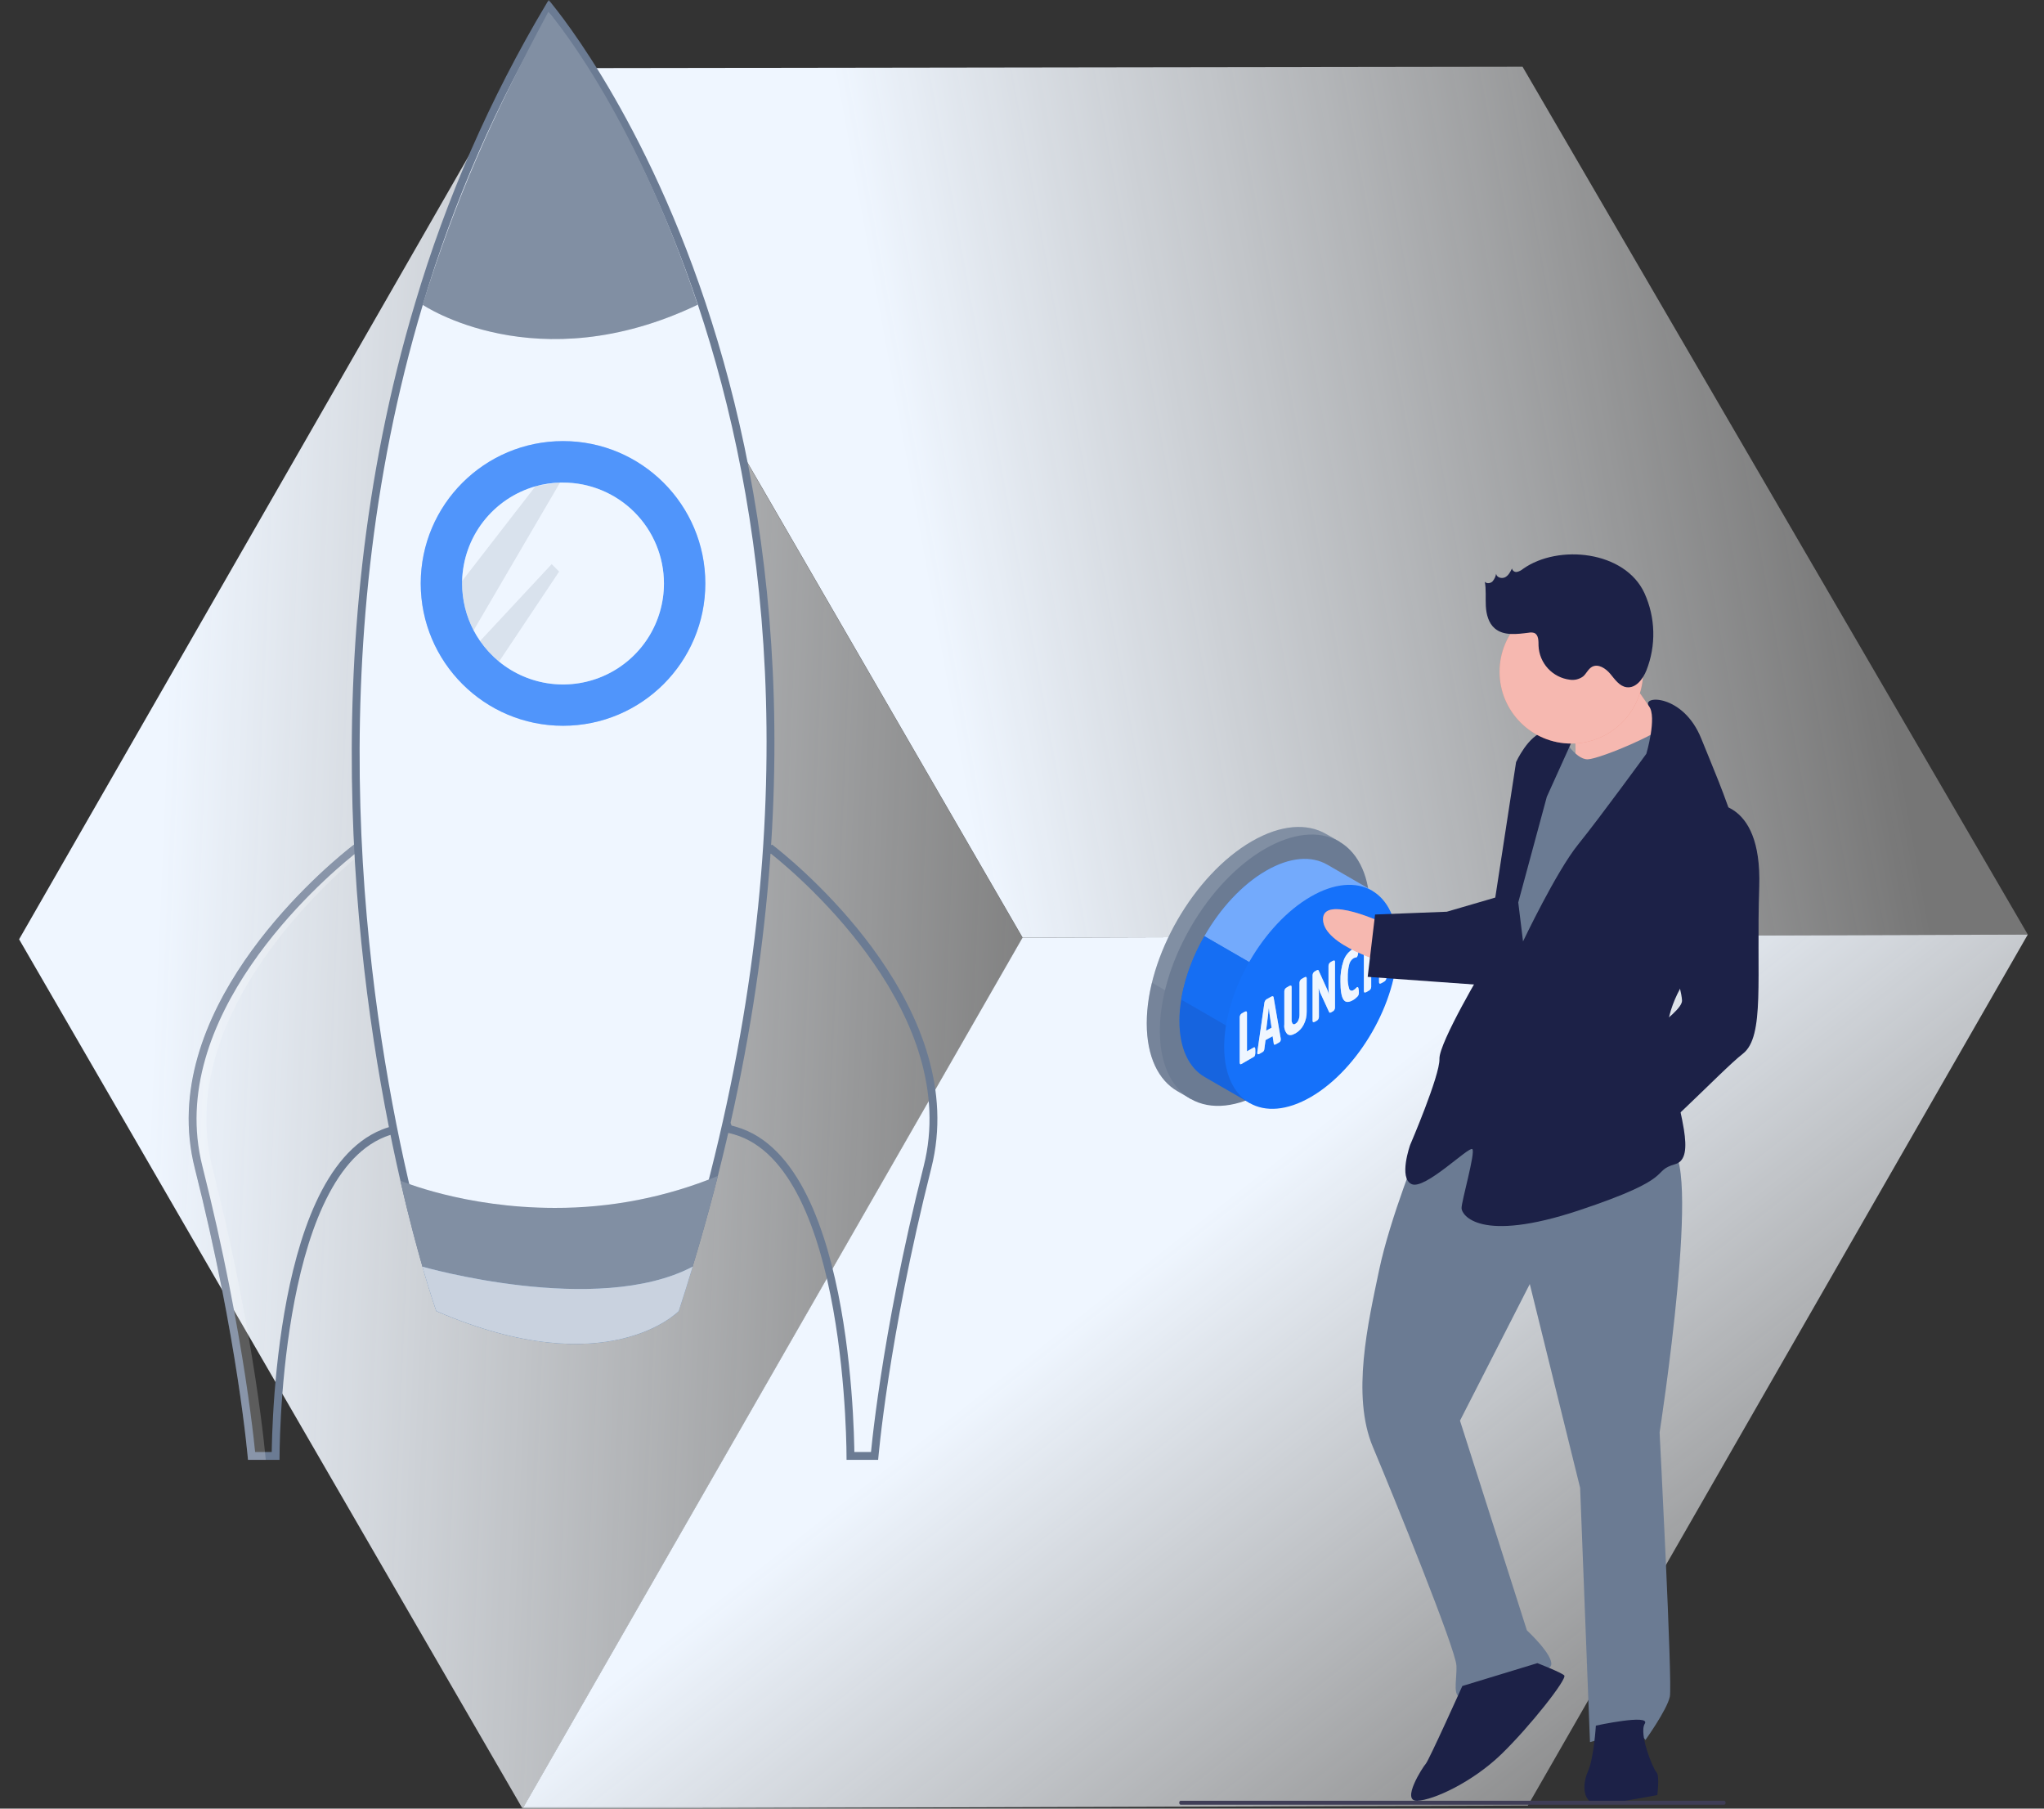 <svg width="520" height="460" viewBox="0 0 520 460" fill="none" xmlns="http://www.w3.org/2000/svg">
<rect x="0" y="0" width="520" height="460" fill="#333333" stroke="none"/>
<mask id="mask0" mask-type="alpha" maskUnits="userSpaceOnUse" x="0" y="0" width="520" height="460">
<rect width="520" height="460" fill="#C4C4C4"/>
</mask>
<g mask="url(#mask0)">
<path d="M132.044 17.378L260.145 238.523L132.962 460.042L4.861 238.897L132.044 17.378Z" fill="url(#paint0_linear)"/>
<path d="M132.07 17.348L387.344 16.974L515.888 237.7L260.166 238.485L132.07 17.348Z" fill="url(#paint1_linear)"/>
<path d="M260.125 238.485L515.869 237.7L388.68 459.23L132.936 460.015L260.125 238.485Z" fill="url(#paint2_linear)"/>
<path d="M70.117 370.295H64.001C63.987 370.146 63.971 369.981 63.953 369.797C63.862 368.871 63.72 367.5 63.514 365.72C63.104 362.16 62.443 356.961 61.436 350.398C59.424 337.272 56.033 318.687 50.518 296.835L50.518 296.835C45.66 277.614 53.174 259.308 63.07 244.873C72.955 230.454 85.106 220.062 89.207 216.752C89.626 216.417 89.96 216.154 90.198 215.967C99.858 219.659 105.353 225.822 108.213 233.001C111.141 240.35 111.336 248.84 110.247 256.964C109.159 265.078 106.803 272.744 104.711 278.392C103.667 281.214 102.691 283.525 101.977 285.128C101.62 285.93 101.329 286.554 101.128 286.977C101.093 287.049 101.062 287.115 101.033 287.175C99.843 287.418 98.678 287.766 97.55 288.217C90.384 291.078 85.156 297.852 81.323 306.155C77.48 314.479 74.963 324.504 73.309 334.133C71.653 343.771 70.855 353.059 70.47 359.934C70.278 363.373 70.189 366.211 70.148 368.191C70.13 369.068 70.121 369.776 70.117 370.295Z" stroke="#6B7B93" stroke-width="2"/>
<path opacity="0.2" d="M93.008 216.073C92.063 215.638 91.088 215.224 90.052 214.845C90.052 214.845 89.546 215.239 88.606 215.982C80.343 222.654 39.652 257.835 49.574 297.09C60.586 340.723 63.088 371.295 63.088 371.295H67.602C67.602 371.295 65.1 340.712 54.062 297.08C44.181 258.007 84.477 222.957 93.008 216.073Z" fill="white"/>
<path d="M222.537 369.799C222.52 369.982 222.504 370.147 222.49 370.295H216.361C216.357 369.75 216.347 368.996 216.328 368.057C216.284 365.994 216.19 363.04 215.985 359.47C215.575 352.334 214.723 342.722 212.953 332.84C211.185 322.97 208.492 312.775 204.376 304.502C200.269 296.248 194.659 289.737 186.972 287.544C186.469 287.393 185.958 287.265 185.443 287.162C185.414 287.102 185.383 287.037 185.349 286.967C185.148 286.544 184.857 285.92 184.5 285.118C183.785 283.514 182.809 281.203 181.764 278.382C179.671 272.734 177.313 265.069 176.225 256.955C175.135 248.832 175.329 240.343 178.257 232.995C181.119 225.817 186.617 219.655 196.282 215.966C196.463 216.107 196.7 216.293 196.987 216.524L196.988 216.525C200.754 219.539 213.006 229.878 223.06 244.376C233.125 258.89 240.872 277.401 235.96 296.845C230.431 318.697 227.044 337.28 225.039 350.403C224.036 356.965 223.379 362.163 222.972 365.722C222.768 367.502 222.627 368.872 222.537 369.799Z" stroke="#6B7B93" stroke-width="2"/>
<path d="M181.653 298.846L181.653 298.846C178.848 309.915 175.562 321.272 171.796 332.916C171.79 332.922 171.783 332.928 171.776 332.935C171.647 333.055 171.447 333.234 171.174 333.46C170.627 333.911 169.788 334.545 168.643 335.254C166.352 336.672 162.832 338.39 157.964 339.539C148.302 341.818 133.235 341.873 111.811 332.715C111.796 332.67 111.779 332.621 111.761 332.568C111.634 332.196 111.446 331.638 111.206 330.904C110.725 329.434 110.034 327.255 109.192 324.424C107.51 318.762 105.228 310.493 102.838 300.076L102.838 300.076C92.308 254.246 79.694 166.961 106.576 77.342L106.577 77.34C114.445 50.858 125.574 25.459 139.705 1.725C139.741 1.77 139.778 1.815 139.816 1.863C140.47 2.674 141.427 3.894 142.63 5.517C145.036 8.764 148.426 13.624 152.343 20.064C160.179 32.943 170.127 52.135 178.551 77.356C195.395 127.79 206.136 202.37 181.653 298.846Z" fill="#93C5FE"/>
<path d="M181.653 298.846L181.653 298.846C178.848 309.915 175.562 321.272 171.796 332.916C171.79 332.922 171.783 332.928 171.776 332.935C171.647 333.055 171.447 333.234 171.174 333.46C170.627 333.911 169.788 334.545 168.643 335.254C166.352 336.672 162.832 338.39 157.964 339.539C148.302 341.818 133.235 341.873 111.811 332.715C111.796 332.67 111.779 332.621 111.761 332.568C111.634 332.196 111.446 331.638 111.206 330.904C110.725 329.434 110.034 327.255 109.192 324.424C107.51 318.762 105.228 310.493 102.838 300.076L102.838 300.076C92.308 254.246 79.694 166.961 106.576 77.342L106.577 77.34C114.445 50.858 125.574 25.459 139.705 1.725C139.741 1.77 139.778 1.815 139.816 1.863C140.47 2.674 141.427 3.894 142.63 5.517C145.036 8.764 148.426 13.624 152.343 20.064C160.179 32.943 170.127 52.135 178.551 77.356C195.395 127.79 206.136 202.37 181.653 298.846Z" fill="white" fill-opacity="0.85"/>
<path d="M181.653 298.846L181.653 298.846C178.848 309.915 175.562 321.272 171.796 332.916C171.79 332.922 171.783 332.928 171.776 332.935C171.647 333.055 171.447 333.234 171.174 333.46C170.627 333.911 169.788 334.545 168.643 335.254C166.352 336.672 162.832 338.39 157.964 339.539C148.302 341.818 133.235 341.873 111.811 332.715C111.796 332.67 111.779 332.621 111.761 332.568C111.634 332.196 111.446 331.638 111.206 330.904C110.725 329.434 110.034 327.255 109.192 324.424C107.51 318.762 105.228 310.493 102.838 300.076L102.838 300.076C92.308 254.246 79.694 166.961 106.576 77.342L106.577 77.34C114.445 50.858 125.574 25.459 139.705 1.725C139.741 1.77 139.778 1.815 139.816 1.863C140.47 2.674 141.427 3.894 142.63 5.517C145.036 8.764 148.426 13.624 152.343 20.064C160.179 32.943 170.127 52.135 178.551 77.356C195.395 127.79 206.136 202.37 181.653 298.846Z" stroke="#6B7B93" stroke-width="2"/>
<path d="M143.236 184.591C163.23 184.591 179.438 168.383 179.438 148.389C179.438 128.394 163.23 112.186 143.236 112.186C123.242 112.186 107.033 128.394 107.033 148.389C107.033 168.383 123.242 184.591 143.236 184.591Z" fill="#1571FA"/>
<path d="M143.236 184.591C163.23 184.591 179.438 168.383 179.438 148.389C179.438 128.394 163.23 112.186 143.236 112.186C123.242 112.186 107.033 128.394 107.033 148.389C107.033 168.383 123.242 184.591 143.236 184.591Z" fill="white" fill-opacity="0.25"/>
<path d="M168.911 148.409C168.911 153.271 167.53 158.033 164.93 162.141C162.329 166.249 158.616 169.534 154.221 171.614C149.827 173.695 144.932 174.484 140.106 173.892C135.281 173.299 130.722 171.348 126.962 168.266C125.126 166.755 123.507 164.998 122.15 163.046C121.541 162.173 120.987 161.263 120.493 160.321C118.567 156.646 117.563 152.558 117.566 148.409C117.566 148.202 117.566 147.999 117.566 147.797C117.698 142.307 119.585 137.003 122.95 132.663C126.315 128.322 130.982 125.174 136.267 123.679C138.284 123.123 140.361 122.807 142.453 122.739H143.221C146.594 122.737 149.933 123.399 153.05 124.689C156.166 125.978 158.998 127.868 161.384 130.252C163.77 132.636 165.662 135.466 166.954 138.582C168.245 141.697 168.91 145.036 168.911 148.409Z" fill="#93C5FE"/>
<path d="M168.911 148.409C168.911 153.271 167.53 158.033 164.93 162.141C162.329 166.249 158.616 169.534 154.221 171.614C149.827 173.695 144.932 174.484 140.106 173.892C135.281 173.299 130.722 171.348 126.962 168.266C125.126 166.755 123.507 164.998 122.15 163.046C121.541 162.173 120.987 161.263 120.493 160.321C118.567 156.646 117.563 152.558 117.566 148.409C117.566 148.202 117.566 147.999 117.566 147.797C117.698 142.307 119.585 137.003 122.95 132.663C126.315 128.322 130.982 125.174 136.267 123.679C138.284 123.123 140.361 122.807 142.453 122.739H143.221C146.594 122.737 149.933 123.399 153.05 124.689C156.166 125.978 158.998 127.868 161.384 130.252C163.77 132.636 165.662 135.466 166.954 138.582C168.245 141.697 168.91 145.036 168.911 148.409Z" fill="white" fill-opacity="0.85"/>
<path d="M177.5 77.5C136.425 97.165 107.5 77.5 107.5 77.5C116 50.5 125 30 139.5 3C139.5 3 160.604 26.898 177.5 77.5Z" fill="#6B7B93"/>
<path d="M177.5 77.5C136.425 97.165 107.5 77.5 107.5 77.5C116 50.5 125 30 139.5 3C139.5 3 160.604 26.898 177.5 77.5Z" fill="white" fill-opacity="0.15"/>
<path d="M182.623 299.092C180.702 306.653 178.562 314.343 176.204 322.164C175.085 325.894 173.906 329.654 172.666 333.445C172.666 333.445 154.613 352.251 111.006 333.445C111.006 333.445 109.591 329.457 107.468 322.164C105.881 316.655 103.905 309.271 101.843 300.285C101.843 300.285 118.077 307.214 141.118 307.214C155.353 307.263 169.457 304.502 182.623 299.092Z" fill="#6B7B93"/>
<path d="M182.623 299.092C180.702 306.653 178.562 314.343 176.204 322.164C175.085 325.894 173.906 329.654 172.666 333.445C172.666 333.445 154.613 352.251 111.006 333.445C111.006 333.445 109.591 329.457 107.468 322.164C105.881 316.655 103.905 309.271 101.843 300.285C101.843 300.285 118.077 307.214 141.118 307.214C155.353 307.263 169.457 304.502 182.623 299.092Z" fill="white" fill-opacity="0.15"/>
<g opacity="0.65">
<path d="M176.204 322.164C175.085 325.894 173.906 329.654 172.666 333.445C172.666 333.445 154.612 352.251 111.006 333.445C111.006 333.445 109.59 329.457 107.468 322.164C107.463 322.164 151.909 334.951 176.204 322.164Z" fill="#93C5FE"/>
<path d="M176.204 322.164C175.085 325.894 173.906 329.654 172.666 333.445C172.666 333.445 154.612 352.251 111.006 333.445C111.006 333.445 109.59 329.457 107.468 322.164C107.463 322.164 151.909 334.951 176.204 322.164Z" fill="white" fill-opacity="0.85"/>
</g>
<g opacity="0.2">
<path d="M136.281 123.644L136.226 123.684L117.576 147.762C117.576 147.964 117.576 148.166 117.576 148.373C117.573 152.523 118.577 156.611 120.503 160.286L142.478 122.704L136.281 123.644Z" fill="#6B7B93"/>
<path d="M136.281 123.644L136.226 123.684L117.576 147.762C117.576 147.964 117.576 148.166 117.576 148.373C117.573 152.523 118.577 156.611 120.503 160.286L142.478 122.704L136.281 123.644Z" fill="white" fill-opacity="0.15"/>
</g>
<g opacity="0.2">
<path d="M142.235 145.376L126.962 168.246C125.126 166.734 123.507 164.978 122.15 163.025L140.345 143.496L142.235 145.376Z" fill="#6B7B93"/>
<path d="M142.235 145.376L126.962 168.246C125.126 166.734 123.507 164.978 122.15 163.025L140.345 143.496L142.235 145.376Z" fill="white" fill-opacity="0.15"/>
</g>
<path d="M291.736 260.26C291.736 243.26 303.736 222.5 318.456 213.98C325.846 209.71 332.536 209.31 337.366 212.12L340.686 214C343.469 218.66 345.015 223.954 345.176 229.38C345.176 246.38 333.176 267.14 318.456 275.66C313.682 278.241 308.323 279.549 302.896 279.46L299.556 277.53C294.726 274.77 291.736 268.78 291.736 260.26Z" fill="#6B7B93"/>
<path d="M291.736 260.26C291.736 243.26 303.736 222.5 318.456 213.98C325.846 209.71 332.536 209.31 337.366 212.12L340.686 214C343.469 218.66 345.015 223.954 345.176 229.38C345.176 246.38 333.176 267.14 318.456 275.66C313.682 278.241 308.323 279.549 302.896 279.46L299.556 277.53C294.726 274.77 291.736 268.78 291.736 260.26Z" fill="white" fill-opacity="0.15"/>
<path opacity="0.1" d="M326.756 269.38L293.056 249.92C292.205 253.302 291.762 256.773 291.736 260.26C291.736 268.78 294.736 274.77 299.556 277.56L302.896 279.49C308.337 279.586 313.71 278.277 318.496 275.69C321.488 273.919 324.261 271.801 326.756 269.38Z" fill="#1C2147"/>
<path d="M340.688 257.672C351.124 239.598 351.123 220.061 340.687 214.035C330.25 208.01 313.33 217.778 302.895 235.852C292.46 253.927 292.46 273.464 302.897 279.49C313.333 285.515 330.253 275.747 340.688 257.672Z" fill="#6B7B93"/>
<path d="M300.046 259.66C300.046 245.6 309.916 228.5 322.046 221.47C328.146 217.95 333.666 217.63 337.656 219.94L349.036 226.51C351.33 230.352 352.603 234.717 352.736 239.19C352.736 253.25 342.866 270.35 330.736 277.38C326.799 279.507 322.381 280.585 317.906 280.51L306.496 273.93C302.496 271.63 300.046 266.69 300.046 259.66Z" fill="#1571FA"/>
<path opacity="0.15" d="M306.396 238.11C302.496 245 300.046 252.69 300.046 259.66C300.046 266.63 302.506 271.66 306.496 273.93L317.896 280.51C322.371 280.585 326.789 279.507 330.726 277.38C336.726 273.89 342.236 267.93 346.216 261.1L306.396 238.11Z" fill="#1C2147"/>
<path opacity="0.4" d="M352.776 239.19C352.776 246.28 350.266 254.14 346.206 261.1L306.396 238.1C310.396 231.1 315.946 225.01 322.086 221.46C328.226 217.91 333.706 217.62 337.696 219.93L349.076 226.5C351.371 230.345 352.645 234.714 352.776 239.19Z" fill="white"/>
<path opacity="0.76" d="M300.496 254.22C301.503 248.545 303.5 243.092 306.396 238.11L346.206 261.11C343.347 266.113 339.623 270.569 335.206 274.27L300.496 254.22Z" fill="#1571FA"/>
<path d="M311.436 266.24C311.436 252.18 321.306 235.09 333.436 228.06C345.566 221.03 355.496 226.72 355.496 240.78C355.496 254.84 345.666 271.94 333.496 279C321.326 286.06 311.436 280.3 311.436 266.24Z" fill="#1571FA"/>
<path d="M315.496 270.63C315.405 270.48 315.366 270.304 315.386 270.13V258.66C315.396 258.445 315.466 258.238 315.588 258.061C315.71 257.885 315.879 257.746 316.076 257.66L316.546 257.39C317.006 257.13 317.236 257.19 317.236 257.58V267.39L318.996 266.39C319.126 266.32 319.216 266.39 319.266 266.46C319.342 266.664 319.373 266.883 319.356 267.1V267.67C319.365 267.917 319.335 268.163 319.266 268.4C319.25 268.479 319.218 268.553 319.171 268.618C319.125 268.684 319.065 268.739 318.996 268.78L315.826 270.61C315.686 270.7 315.576 270.7 315.496 270.63Z" fill="#93C5FE"/>
<path d="M315.496 270.63C315.405 270.48 315.366 270.304 315.386 270.13V258.66C315.396 258.445 315.466 258.238 315.588 258.061C315.71 257.885 315.879 257.746 316.076 257.66L316.546 257.39C317.006 257.13 317.236 257.19 317.236 257.58V267.39L318.996 266.39C319.126 266.32 319.216 266.39 319.266 266.46C319.342 266.664 319.373 266.883 319.356 267.1V267.67C319.365 267.917 319.335 268.163 319.266 268.4C319.25 268.479 319.218 268.553 319.171 268.618C319.125 268.684 319.065 268.739 318.996 268.78L315.826 270.61C315.686 270.7 315.576 270.7 315.496 270.63Z" fill="white" fill-opacity="0.85"/>
<path d="M319.866 267.92C319.858 267.803 319.858 267.687 319.866 267.57L321.686 254.94C321.733 254.729 321.832 254.532 321.973 254.368C322.114 254.204 322.294 254.078 322.496 254L323.266 253.56C323.706 253.3 323.946 253.33 324.006 253.64L325.826 264.17C325.826 264.33 325.826 264.44 325.826 264.49C325.811 264.64 325.756 264.784 325.666 264.905C325.576 265.026 325.455 265.121 325.316 265.18L324.686 265.54C324.316 265.76 324.106 265.75 324.066 265.54L323.756 263.54L321.956 264.54L321.636 266.94C321.61 267.093 321.547 267.238 321.45 267.36C321.354 267.482 321.229 267.579 321.086 267.64L320.466 268C320.056 268.21 319.866 268.19 319.866 267.92ZM323.496 261.38L322.966 257.83C322.906 257.42 322.866 256.99 322.826 256.53H322.766C322.726 257.037 322.676 257.527 322.616 258L322.096 262.16L323.496 261.38Z" fill="#93C5FE"/>
<path d="M319.866 267.92C319.858 267.803 319.858 267.687 319.866 267.57L321.686 254.94C321.733 254.729 321.832 254.532 321.973 254.368C322.114 254.204 322.294 254.078 322.496 254L323.266 253.56C323.706 253.3 323.946 253.33 324.006 253.64L325.826 264.17C325.826 264.33 325.826 264.44 325.826 264.49C325.811 264.64 325.756 264.784 325.666 264.905C325.576 265.026 325.455 265.121 325.316 265.18L324.686 265.54C324.316 265.76 324.106 265.75 324.066 265.54L323.756 263.54L321.956 264.54L321.636 266.94C321.61 267.093 321.547 267.238 321.45 267.36C321.354 267.482 321.229 267.579 321.086 267.64L320.466 268C320.056 268.21 319.866 268.19 319.866 267.92ZM323.496 261.38L322.966 257.83C322.906 257.42 322.866 256.99 322.826 256.53H322.766C322.726 257.037 322.676 257.527 322.616 258L322.096 262.16L323.496 261.38Z" fill="white" fill-opacity="0.85"/>
<path d="M327.496 263C327.199 262.676 326.977 262.29 326.846 261.87C326.714 261.45 326.677 261.006 326.736 260.57V252.11C326.745 251.895 326.815 251.687 326.937 251.51C327.059 251.334 327.229 251.195 327.426 251.11L327.896 250.83C328.356 250.57 328.586 250.63 328.586 251.02V259.31C328.55 259.681 328.645 260.053 328.856 260.36C329.036 260.57 329.286 260.58 329.586 260.36C329.921 260.152 330.178 259.839 330.316 259.47C330.506 259.042 330.601 258.578 330.596 258.11V249.9C330.607 249.686 330.677 249.478 330.798 249.301C330.92 249.125 331.089 248.986 331.286 248.9L331.746 248.64C332.196 248.37 332.426 248.43 332.426 248.82V257.29C332.446 258.431 332.189 259.56 331.676 260.58C331.21 261.51 330.484 262.285 329.586 262.81C328.676 263.34 327.986 263.41 327.496 263Z" fill="#93C5FE"/>
<path d="M327.496 263C327.199 262.676 326.977 262.29 326.846 261.87C326.714 261.45 326.677 261.006 326.736 260.57V252.11C326.745 251.895 326.815 251.687 326.937 251.51C327.059 251.334 327.229 251.195 327.426 251.11L327.896 250.83C328.356 250.57 328.586 250.63 328.586 251.02V259.31C328.55 259.681 328.645 260.053 328.856 260.36C329.036 260.57 329.286 260.58 329.586 260.36C329.921 260.152 330.178 259.839 330.316 259.47C330.506 259.042 330.601 258.578 330.596 258.11V249.9C330.607 249.686 330.677 249.478 330.798 249.301C330.92 249.125 331.089 248.986 331.286 248.9L331.746 248.64C332.196 248.37 332.426 248.43 332.426 248.82V257.29C332.446 258.431 332.189 259.56 331.676 260.58C331.21 261.51 330.484 262.285 329.586 262.81C328.676 263.34 327.986 263.41 327.496 263Z" fill="white" fill-opacity="0.85"/>
<path d="M333.926 259.62V248C333.933 247.786 334.001 247.578 334.121 247.401C334.242 247.224 334.41 247.085 334.606 247L334.916 246.82C335.028 246.743 335.16 246.701 335.296 246.7C335.386 246.7 335.466 246.81 335.526 246.98L337.656 251.68C337.814 252.069 337.951 252.466 338.066 252.87V252.81C338.006 252.21 337.976 251.75 337.976 251.43V245.62C337.984 245.406 338.053 245.199 338.173 245.022C338.293 244.846 338.461 244.706 338.656 244.62L338.946 244.45C339.406 244.19 339.626 244.25 339.626 244.64V256.3C339.619 256.514 339.552 256.722 339.431 256.899C339.311 257.076 339.143 257.215 338.946 257.3L338.716 257.43C338.602 257.512 338.466 257.557 338.326 257.56C338.226 257.56 338.146 257.46 338.076 257.29L335.826 252.4C335.687 252.078 335.58 251.743 335.506 251.4L335.446 251.49C335.497 251.885 335.527 252.282 335.536 252.68V258.68C335.526 258.893 335.457 259.099 335.337 259.276C335.217 259.452 335.051 259.592 334.856 259.68L334.566 259.84C334.146 260.07 333.926 260 333.926 259.62Z" fill="#93C5FE"/>
<path d="M333.926 259.62V248C333.933 247.786 334.001 247.578 334.121 247.401C334.242 247.224 334.41 247.085 334.606 247L334.916 246.82C335.028 246.743 335.16 246.701 335.296 246.7C335.386 246.7 335.466 246.81 335.526 246.98L337.656 251.68C337.814 252.069 337.951 252.466 338.066 252.87V252.81C338.006 252.21 337.976 251.75 337.976 251.43V245.62C337.984 245.406 338.053 245.199 338.173 245.022C338.293 244.846 338.461 244.706 338.656 244.62L338.946 244.45C339.406 244.19 339.626 244.25 339.626 244.64V256.3C339.619 256.514 339.552 256.722 339.431 256.899C339.311 257.076 339.143 257.215 338.946 257.3L338.716 257.43C338.602 257.512 338.466 257.557 338.326 257.56C338.226 257.56 338.146 257.46 338.076 257.29L335.826 252.4C335.687 252.078 335.58 251.743 335.506 251.4L335.446 251.49C335.497 251.885 335.527 252.282 335.536 252.68V258.68C335.526 258.893 335.457 259.099 335.337 259.276C335.217 259.452 335.051 259.592 334.856 259.68L334.566 259.84C334.146 260.07 333.926 260 333.926 259.62Z" fill="white" fill-opacity="0.85"/>
<path d="M341.766 254.21C341.266 253.45 341.016 251.93 341.016 249.66C340.956 247.85 341.223 246.044 341.806 244.33C342.236 243.074 343.097 242.011 344.236 241.33C344.544 241.142 344.883 241.01 345.236 240.94C345.476 240.94 345.606 241.1 345.606 241.51C345.604 241.958 345.55 242.404 345.446 242.84C345.336 243.26 345.206 243.48 345.046 243.49C344.778 243.518 344.519 243.603 344.286 243.74C343.743 244.125 343.365 244.699 343.226 245.35C342.965 246.413 342.847 247.506 342.876 248.6C342.822 249.563 342.941 250.528 343.226 251.45C343.254 251.565 343.311 251.67 343.391 251.757C343.472 251.843 343.573 251.907 343.685 251.943C343.798 251.98 343.918 251.986 344.033 251.963C344.149 251.94 344.257 251.887 344.346 251.81C344.483 251.739 344.61 251.651 344.726 251.55C344.826 251.46 344.966 251.33 345.126 251.16L345.236 251.08C345.396 250.99 345.516 251.08 345.586 251.33C345.679 251.699 345.719 252.08 345.706 252.46C345.71 252.633 345.687 252.805 345.636 252.97C345.577 253.139 345.485 253.296 345.366 253.43C345.201 253.608 345.024 253.775 344.836 253.93C344.622 254.108 344.39 254.265 344.146 254.4C343.076 255 342.276 255 341.766 254.21Z" fill="#93C5FE"/>
<path d="M341.766 254.21C341.266 253.45 341.016 251.93 341.016 249.66C340.956 247.85 341.223 246.044 341.806 244.33C342.236 243.074 343.097 242.011 344.236 241.33C344.544 241.142 344.883 241.01 345.236 240.94C345.476 240.94 345.606 241.1 345.606 241.51C345.604 241.958 345.55 242.404 345.446 242.84C345.336 243.26 345.206 243.48 345.046 243.49C344.778 243.518 344.519 243.603 344.286 243.74C343.743 244.125 343.365 244.699 343.226 245.35C342.965 246.413 342.847 247.506 342.876 248.6C342.822 249.563 342.941 250.528 343.226 251.45C343.254 251.565 343.311 251.67 343.391 251.757C343.472 251.843 343.573 251.907 343.685 251.943C343.798 251.98 343.918 251.986 344.033 251.963C344.149 251.94 344.257 251.887 344.346 251.81C344.483 251.739 344.61 251.651 344.726 251.55C344.826 251.46 344.966 251.33 345.126 251.16L345.236 251.08C345.396 250.99 345.516 251.08 345.586 251.33C345.679 251.699 345.719 252.08 345.706 252.46C345.71 252.633 345.687 252.805 345.636 252.97C345.577 253.139 345.485 253.296 345.366 253.43C345.201 253.608 345.024 253.775 344.836 253.93C344.622 254.108 344.39 254.265 344.146 254.4C343.076 255 342.276 255 341.766 254.21Z" fill="white" fill-opacity="0.85"/>
<path d="M346.976 252.08V240.43C346.985 240.215 347.055 240.007 347.177 239.83C347.299 239.653 347.469 239.515 347.666 239.43L348.166 239.14C348.616 238.88 348.836 238.95 348.836 239.34V243.83L350.836 242.67V238.17C350.845 237.955 350.915 237.747 351.037 237.57C351.159 237.393 351.329 237.255 351.526 237.17L352.006 236.89C352.466 236.63 352.696 236.69 352.696 237.08V248.73C352.687 248.945 352.618 249.153 352.496 249.33C352.374 249.506 352.204 249.645 352.006 249.73L351.526 250.01C351.066 250.27 350.836 250.21 350.836 249.82V245.07L348.836 246.24V251C348.831 251.213 348.766 251.42 348.647 251.598C348.528 251.775 348.362 251.914 348.166 252L347.666 252.29C347.206 252.53 346.976 252.47 346.976 252.08Z" fill="#93C5FE"/>
<path d="M346.976 252.08V240.43C346.985 240.215 347.055 240.007 347.177 239.83C347.299 239.653 347.469 239.515 347.666 239.43L348.166 239.14C348.616 238.88 348.836 238.95 348.836 239.34V243.83L350.836 242.67V238.17C350.845 237.955 350.915 237.747 351.037 237.57C351.159 237.393 351.329 237.255 351.526 237.17L352.006 236.89C352.466 236.63 352.696 236.69 352.696 237.08V248.73C352.687 248.945 352.618 249.153 352.496 249.33C352.374 249.506 352.204 249.645 352.006 249.73L351.526 250.01C351.066 250.27 350.836 250.21 350.836 249.82V245.07L348.836 246.24V251C348.831 251.213 348.766 251.42 348.647 251.598C348.528 251.775 348.362 251.914 348.166 252L347.666 252.29C347.206 252.53 346.976 252.47 346.976 252.08Z" fill="white" fill-opacity="0.85"/>
<path d="M352.408 234.985C352.408 234.985 336.329 227.303 336.587 233.938C336.844 240.572 352.794 244.937 352.794 244.937L352.408 234.985Z" fill="#EC7160"/>
<path d="M352.408 234.985C352.408 234.985 336.329 227.303 336.587 233.938C336.844 240.572 352.794 244.937 352.794 244.937L352.408 234.985Z" fill="white" fill-opacity="0.5"/>
<path d="M361.229 291.122C361.229 291.122 353.644 309.688 350.841 323.086C348.038 336.484 343.77 354.921 349.26 367.998C354.751 381.074 370.36 419.505 370.521 423.651C370.682 427.798 369.184 432.009 372.501 431.88C375.819 431.751 393.871 426.068 394.603 423.548C395.336 421.028 388.445 414.651 388.445 414.651L371.427 361.324L389.182 326.582L401.989 378.411L404.498 443.098C404.498 443.098 416.809 439.298 418.596 442.551C418.596 442.551 424.112 434.862 424.813 431.513C425.513 428.163 422.208 364.338 422.208 364.338C422.208 364.338 433.508 291.641 424.386 291.995C415.263 292.349 379.532 270.479 361.229 291.122Z" fill="#6B7B93"/>
<path d="M372.021 428.816C372.021 428.816 363.514 447.741 362.709 448.617C361.903 449.494 356.359 458.161 360.551 457.998C364.743 457.834 374.64 453.222 381.926 446.177C389.211 439.131 398.816 426.925 397.945 426.114C397.074 425.302 391.108 423 391.108 423L372.021 428.816Z" fill="#1C2147"/>
<path d="M405.995 438.886C405.995 438.886 405.488 447.212 403.958 450.593C402.428 453.975 402.621 458.951 406.767 458.79C410.914 458.629 421.631 456.552 421.631 456.552C421.631 456.552 422.267 451.544 421.406 450.747C420.544 449.95 416.873 440.956 418.435 438.404C419.997 435.852 405.995 438.886 405.995 438.886Z" fill="#1C2147"/>
<path d="M412.13 168.716C412.13 168.716 420.97 182.493 424.416 185.682C427.862 188.87 418.167 195.891 418.167 195.891L400.816 198.225C400.816 198.225 401.034 182.436 400.141 180.809C399.247 179.183 412.13 168.716 412.13 168.716Z" fill="#EC7160"/>
<path d="M412.13 168.716C412.13 168.716 420.97 182.493 424.416 185.682C427.862 188.87 418.167 195.891 418.167 195.891L400.816 198.225C400.816 198.225 401.034 182.436 400.141 180.809C399.247 179.183 412.13 168.716 412.13 168.716Z" fill="white" fill-opacity="0.5"/>
<path d="M397.048 186.743C397.048 186.743 400.623 193.249 403.94 193.12C407.257 192.992 424.416 185.682 425.149 183.162C425.882 180.642 430.832 201.214 430.832 201.214L388.847 275.101L378.606 268.023L383.568 224.641L387.643 201.227L397.048 186.743Z" fill="#6B7B93"/>
<path d="M426.697 252.869C425.023 256.372 423.977 260.025 424.122 263.766C424.128 263.932 424.135 264.097 424.149 264.263C424.547 271.939 427.374 280.816 428.389 287.271C429.125 291.902 428.915 295.282 426.205 296.077C419.635 297.993 427.163 299.362 401.744 307.823C376.325 316.283 371.889 308.98 371.824 307.322C371.76 305.663 375.424 293.063 374.563 292.265C373.701 291.468 362.509 302.7 359.127 301.17C355.746 299.64 358.741 291.218 358.741 291.218C358.741 291.218 366.359 273.481 366.198 269.334C366.038 265.188 377.738 245.631 377.738 245.631L385.695 193.828C385.695 193.828 388.755 187.064 392.87 186.074C396.984 185.084 400.398 187.443 400.398 187.443L393.513 202.661L386.249 229.52L387.464 239.44C387.464 239.44 395.911 221.67 401.459 214.811C407.007 207.951 418.836 191.712 418.836 191.712C418.836 191.712 421.597 182.394 419.513 179.609C417.428 176.816 428.209 176.398 432.806 187.848C435.242 193.916 439.197 202.965 441.675 211.391C443.883 218.855 444.926 225.833 442.739 229.821C439.395 235.914 430.985 243.923 426.697 252.869Z" fill="#1C2147"/>
<path d="M381.209 228.055L368.068 231.887L349.823 232.594L347.946 248.448L377.93 250.607C377.93 250.607 385.42 229.553 381.209 228.055Z" fill="#1C2147"/>
<path d="M434.278 204.402C434.278 204.402 448.312 202.197 447.554 225.482C446.796 248.767 449.033 263.63 443.389 268.002C437.744 272.373 419.41 292.187 415.263 292.348C411.117 292.509 404.45 291.937 401.994 292.863C399.538 293.789 398.098 278.064 398.098 278.064C398.098 278.064 399.564 273.023 406.102 270.278C412.64 267.533 428.043 257.8 427.914 254.482C427.786 251.165 424.018 239.683 424.018 239.683C424.018 239.683 418.778 211.647 434.278 204.402Z" fill="#1C2147"/>
<path d="M399.755 189.116C389.671 189.116 381.496 180.941 381.496 170.858C381.496 160.774 389.671 152.599 399.755 152.599C409.839 152.599 418.013 160.774 418.013 170.858C418.013 180.941 409.839 189.116 399.755 189.116Z" fill="#EC7160"/>
<path d="M399.755 189.116C389.671 189.116 381.496 180.941 381.496 170.858C381.496 160.774 389.671 152.599 399.755 152.599C409.839 152.599 418.013 160.774 418.013 170.858C418.013 180.941 409.839 189.116 399.755 189.116Z" fill="white" fill-opacity="0.5"/>
<path d="M387.461 144.687C387.02 145.067 386.493 145.332 385.926 145.458C385.641 145.509 385.347 145.445 385.109 145.28C384.872 145.115 384.709 144.863 384.656 144.578C384.238 145.445 383.767 146.368 382.914 146.813C382.061 147.257 380.742 146.884 380.619 145.931C380.495 146.655 380.174 147.331 379.693 147.886C379.164 148.391 378.204 148.518 377.742 147.952C378.116 149.993 377.885 152.092 378.002 154.164C378.12 156.235 378.672 158.432 380.237 159.794C382.52 161.781 385.953 161.291 388.956 160.914C389.41 160.819 389.881 160.845 390.322 160.989C391.446 161.468 391.395 163.033 391.41 164.255C391.502 166.399 392.351 168.442 393.806 170.019C395.26 171.597 397.227 172.608 399.357 172.873C400.549 173.057 401.765 172.76 402.738 172.048C403.591 171.325 404.026 170.148 405.003 169.605C406.592 168.722 408.52 170.01 409.681 171.408C410.843 172.806 411.988 174.526 413.788 174.782C416.169 175.121 417.982 172.695 418.871 170.461C420.099 167.33 420.687 163.985 420.601 160.623C420.515 157.262 419.756 153.951 418.371 150.887C413.4 140.052 396.421 138.338 387.461 144.687Z" fill="#1C2147"/>
<path d="M300.363 459H438.637C438.733 459 438.826 458.947 438.894 458.854C438.962 458.76 439 458.633 439 458.5C439 458.367 438.962 458.24 438.894 458.146C438.826 458.053 438.733 458 438.637 458H300.363C300.267 458 300.174 458.053 300.106 458.146C300.038 458.24 300 458.367 300 458.5C300 458.633 300.038 458.76 300.106 458.854C300.174 458.947 300.267 459 300.363 459Z" fill="#3F3D56"/>
</g>
<defs>
<linearGradient id="paint0_linear" x1="39.894" y1="235.308" x2="281.278" y2="245.464" gradientUnits="userSpaceOnUse">
<stop stop-color="#EFF6FF"/>
<stop offset="1" stop-color="white" stop-opacity="0.33"/>
</linearGradient>
<linearGradient id="paint1_linear" x1="227.264" y1="102.081" x2="458.912" y2="59.816" gradientUnits="userSpaceOnUse">
<stop stop-color="#EFF6FF"/>
<stop offset="1" stop-color="white" stop-opacity="0.33"/>
</linearGradient>
<linearGradient id="paint2_linear" x1="220.49" y1="376.719" x2="348.528" y2="539.38" gradientUnits="userSpaceOnUse">
<stop stop-color="#EFF6FF"/>
<stop offset="1" stop-color="white" stop-opacity="0.33"/>
</linearGradient>
</defs>
</svg>
